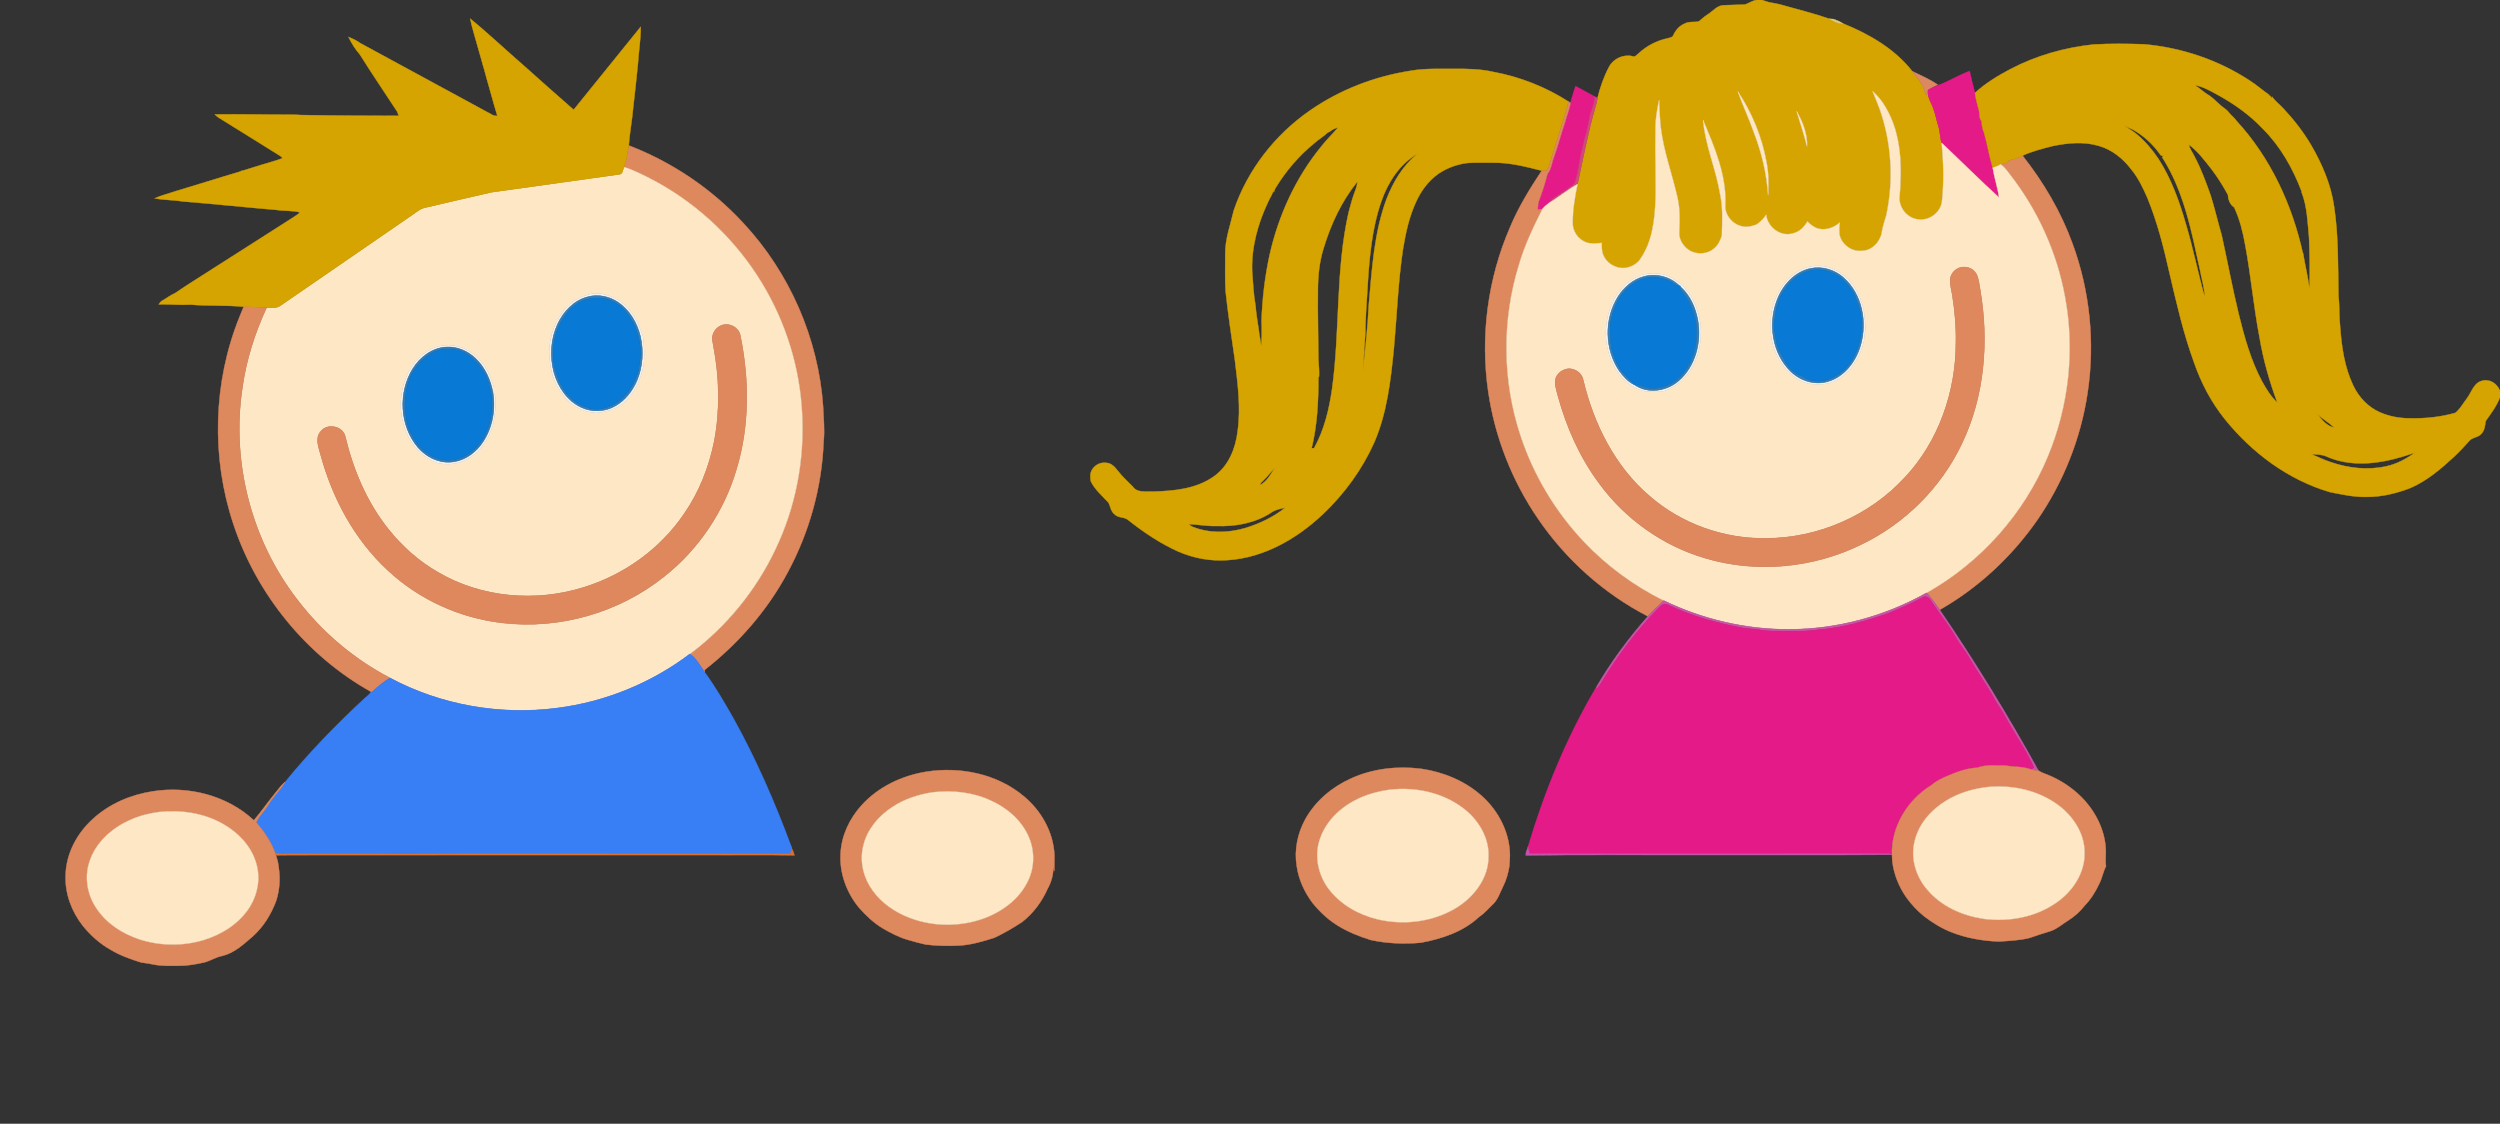 <?xml version="1.0" encoding="utf-8"?>
<!-- Generator: Adobe Illustrator 18.0.0, SVG Export Plug-In . SVG Version: 6.00 Build 0)  -->
<!DOCTYPE svg PUBLIC "-//W3C//DTD SVG 1.1//EN" "http://www.w3.org/Graphics/SVG/1.1/DTD/svg11.dtd">
<svg version="1.1" id="Layer_1" xmlns="http://www.w3.org/2000/svg" xmlns:xlink="http://www.w3.org/1999/xlink" x="0px" y="0px"
	 viewBox="0 0 2000 899" enable-background="new 0 0 2000 899" xml:space="preserve">
<rect x="0" y="0" width="2000" height="899" fill="#333333" stroke="none"/>
<g>
	<path fill="#D5A401" stroke="#D5A401" stroke-width="0.3" d="M1405.28,0h4.25c3.01,1.09,6.07,2.08,9.27,2.47
		c1.57,0.28,3.13,0.63,4.73,0.96c13.39,3.83,26.95,7.09,40.13,11.66c3.21,2.15,6.71,3.83,10.69,3.68
		c20.88,8.51,41.34,20.19,55.41,38.21c2.49,3.56,5.44,6.79,7.65,10.55c1.86,2.62,2.02,5.96,3.54,8.75
		c0.49-1.4,1.03-2.8,1.46-4.22c-0.53,3.56,0.75,6.94,2.3,10.08c3.11,6.04,4.16,12.81,6.13,19.25
		c1.34,4.22,1.13,8.77,2.52,12.97c1.44,15.47,1.89,31.11,0.22,46.58c-0.93,8.78-9.8,15.64-18.52,14.6
		c-8.69-0.58-15.92-8.9-15.44-17.56c2.09-24.33,1.72-50.69-11.18-72.27c-2.71-4.83-6.3-9.09-10.41-12.77
		c1.82,4.37,3.61,8.75,5.3,13.18c9.98,27.56,11.85,58,5.6,86.61c-1.59,4.87-3.05,9.79-3.82,14.86
		c-2.02,6.74-7.75,12.74-15.11,13.02c-8.16,1.2-16.2-4.59-18.3-12.41c-0.41-3.35-0.27-6.73,0.04-10.08
		c-4.91,4.24-11.57,6.52-17.96,4.55c-2.98-1.22-5.57-3.14-7.8-5.41c-2.68,4.21-6.28,8.22-11.37,9.33
		c-9.87,3.34-20.46-4.79-21.7-14.73c-1.99,3.06-4.62,5.61-7.58,7.72c-3.31,1.14-6.81,2.33-10.34,1.68
		c-8.25-1-15.39-8.82-14.7-17.28c0.98-23.93-8.71-46.37-17.83-67.94c1.71,20.49,10.45,39.55,13.71,59.77
		c2.27,10.79,1.6,21.88,1.3,32.82c-1.32,3.65-2.83,7.39-5.95,9.88c-5.44,5.08-14.39,5.55-20.5,1.44
		c-4.8-3.31-8.26-8.99-7.57-14.97c0.53-9.36,0.52-18.82-1.71-27.98c-4.19-18.21-10.76-35.9-13.06-54.52
		c-0.85-7.47-1.12-14.98-1.38-22.48c-1.66,7.79-3.12,15.7-2.96,23.7c-0.14,10.1-0.1,20.2,0.06,30.3
		c0.07,16.7,0.84,33.58-2.64,50.02c-1.71,8.49-4.92,16.73-9.95,23.8c-2.36,3.16-5.98,5.28-9.77,6.19
		c-7.64,1.83-16.17-2.5-19.26-9.7c-1.53-3.09-1.38-6.61-1.4-9.96c-4.33,0.29-8.94,1.07-13.05-0.72c-6.11-2.51-10.47-9-10.14-15.64
		c-0.09-10.32,1.77-20.54,3.8-30.61c4.45-20.17,8.19-40.53,13.92-60.41c0.82-2.79,1.56-5.61,2.07-8.47
		c2.14-8.71,5.11-17.32,9.38-25.22c3.56-6.54,11.55-10.1,18.79-8.24c1.98,0.82,3.22-1.23,4.63-2.24
		c6.35-5.98,14.34-10.17,22.86-12.05c1.93-0.57,4.5-0.66,5.21-2.97c1.84-3.95,4.93-7.33,9.03-8.97
		c3.4-1.81,7.34-0.91,10.99-1.58c2.33-1.72,4.34-3.88,6.85-5.39c4.5-2.68,7.97-7.79,13.75-7.67c5.51-0.25,11.03-0.29,16.54-0.54
		C1399.15,2.56,1401.92,0.49,1405.28,0 M1390.22,73.11c3.9,11.11,8.96,21.76,12.88,32.86c6.18,16.07,10.25,32.97,11.38,50.17
		c0.53-9.02,0.49-18.2-1.41-27.07C1409.4,109.1,1401.48,89.99,1390.22,73.11 M1437.27,88.97c2.84,9.39,5.94,18.74,8.4,28.22
		C1445.96,107.21,1442.27,97.47,1437.27,88.97z"/>
	<path fill="#E1CC77" stroke="#E1CC77" stroke-width="0.3" d="M1463.66,15.09c0.72,0.04,2.15,0.11,2.87,0.15
		c2.73,0.85,5.37,2.02,7.82,3.53C1470.37,18.92,1466.87,17.24,1463.66,15.09z"/>
	<path fill="#D5A401" stroke="#D5A401" stroke-width="0.3" d="M1128.88,56.56c11.59-2.01,23.39-1.34,35.09-1.49
		c10.17-0.04,20.43,0.14,30.39,2.41c21.46,3.91,42.08,12.04,60.44,23.81c-4.26,16.44-9.97,32.45-14.79,48.73
		c-0.77,2.14-1.13,4.57-2.67,6.31c-1.28,0.47-2.66,0.27-3.95,0.23c-12.9-3.31-26.03-6.65-39.43-6.41
		c-6.65,0.04-13.31-0.21-19.95,0.22c-8.22,1.02-16.26,3.88-23.14,8.52c-8.17,5.73-14.27,14.03-18.25,23.1
		c-5.36,11.74-8.09,24.45-10.19,37.11c-4.02,26.47-4.88,53.25-7.34,79.87c-2.52,25.28-5.43,51.07-15.54,74.63
		c-9.68,21.78-23.98,41.43-41.26,57.8c-20.78,19.58-47.24,34.87-76.23,36.71c-13.36,1-26.94-1.48-39.23-6.77
		c-14.68-6.54-28.07-15.64-40.64-25.58c-3.11-2.39-7.77-1.3-10.54-4.34c-3.03-2.25-3.21-6.25-4.88-9.31
		c-4.92-5.46-10.87-10.31-14.1-17.05c-0.67-3.33-0.7-7.15,1.45-9.97c2.36-3.47,6.63-5.41,10.81-4.8c4.14,0.04,7.01,3.38,9.35,6.38
		c3.53,4.67,7.98,8.52,12.03,12.72c3.48,5.12,10.39,3.48,15.69,3.88c16.86-0.42,34.94-2.05,49.11-12.12
		c11.68-8.22,17.4-22.39,18.99-36.17c2.68-18.94,0.06-38.05-2.19-56.88c-2.64-18.36-5.47-36.7-7.44-55.14
		c-0.6-9.97-0.21-19.97-0.28-29.94c-0.08-11.94,4.19-23.22,6.83-34.69c11.01-32.42,33.07-60.71,61.2-80.09
		C1072.18,71.62,1100.1,60.96,1128.88,56.56 M1064.09,105.09c-0.49,0.25-1.48,0.74-1.98,0.99c-3.29,3.14-7.26,5.43-10.64,8.46
		c-12.22,9.94-22.64,22.07-30.83,35.51c-0.79,1.12-1.17,2.43-1.54,3.72c-0.1-0.37-0.31-1.11-0.41-1.47
		c-0.64,3.27-2.81,5.93-4.07,8.96c-8.24,17.31-13.58,36.41-12.9,55.7c0.73,9.29,1.05,18.63,2.73,27.8
		c0.49,6.47,1.65,12.88,2.58,19.31c0.38,4.3,1.53,8.49,1.93,12.8c0.52-6.74,0.57-13.56,0.25-20.32
		c0.63-17.66,2.69-35.28,6.46-52.56c7.1-31.62,20.9-61.96,41.55-87.06c4.02-5.32,9.05-9.74,13.16-14.95
		C1068.11,102.63,1065.88,103.53,1064.09,105.09 M1105.07,161.05c-7.89,22.75-9.76,47.03-11.14,70.89
		c-0.78,11.65-1.57,23.33-1.67,35.02c-0.61,9.65-1.29,19.28-1.92,28.93c1.9-17.13,3.89-34.31,4.64-51.51
		c2.54-28.68,4.19-58.03,14.3-85.29c5.28-13.58,13.03-26.61,24.44-35.92C1119.6,131.43,1110.36,145.9,1105.07,161.05
		 M1058.87,198.62c-3.34,10.79-4.53,22.12-4.53,33.38c-0.26,18.67,0.33,37.33,0.39,56c0.36,4.36,0.68,8.71,0.53,13.09
		l-0.52,0.83c0,18.99-0.88,38.18-5.44,56.67c0.49-0.02,1.48-0.06,1.98-0.08c8.13-14.63,12.07-31.13,14.4-47.59
		c6.44-46.77,2.71-94.58,13.16-140.86c1.38-4.7,2.46-9.48,4.09-14.09c1.12-3.47,2.9-6.81,2.91-10.54
		C1073.23,160.99,1064.65,179.54,1058.87,198.62 M1019.77,374.3c-2.84,2.99-5.24,6.36-8.25,9.17c-1.37,1.42-3.11,2.64-3.64,4.64
		C1013.48,385.32,1016.58,379.42,1019.77,374.3 M1017.04,410.02c-12.91,8.52-28.75,11.37-44.01,10.77
		c-7.43,0.32-14.72-1.36-22.12-1.39c0.68,0.47,2.06,1.41,2.75,1.88c13.48,5.58,28.77,5.23,42.62,1.14
		c11.44-3.49,22.46-8.76,31.86-16.22C1024.28,406.9,1020.33,407.79,1017.04,410.02z"/>
	<path fill="#DA8960" stroke="#DA8960" stroke-width="0.3" d="M1529.76,56.98c6.86,3.45,14.13,6.31,20.39,10.83
		c-2.03,1.04-4.02,2.06-5.96,3.2c-0.44,0.26-1.33,0.78-1.78,1.05c-0.43,1.42-0.97,2.82-1.46,4.22
		c-1.52-2.79-1.68-6.13-3.54-8.75C1535.2,63.77,1532.25,60.54,1529.76,56.98z"/>
	<path fill="#e51a89" stroke="#e51a89" stroke-width="0.3" d="M1549.47,68.53c9.13-3,17.22-8.44,26.26-11.7
		c1.31,5.86,2.59,11.73,4.23,17.51c0.54,4.68,1.94,9.19,3.12,13.74c0.83,2.99-0.09,6.54,2.26,8.99
		c0.1,2.97,0.46,5.94,1.77,8.65c2.71,9.43,4.24,19.17,7.07,28.57c1.26,8,3.94,15.71,5.09,23.75
		c-15.62-14.21-30.55-29.18-45.91-43.68c-1.39-4.2-1.18-8.75-2.52-12.97c-1.97-6.44-3.02-13.21-6.13-19.25
		c-1.55-3.14-2.83-6.52-2.3-10.08c0.45-0.27,1.34-0.79,1.78-1.05C1545.87,70.05,1547.62,69.19,1549.47,68.53z"/>
	<path fill="#e51a89" stroke="#e51a89" stroke-width="0.3" d="M1260.42,68.95c5.24,2.61,10.25,5.64,15.43,8.38
		c-0.47,5.26-2.29,10.19-4.01,15.12c-1.01,8.69-4.02,16.93-5.79,25.46c-2.54,9.49-3.22,19.5-6.38,28.77
		c-5.16,4.68-11.37,8.02-17.07,11.97c-1.48,0.97-2.5,2.44-3.55,3.81c-1.79,1.45-3.62,2.87-5.04,4.69
		c-1.28,0.21-2.53,0.42-3.77,0.64c0.11-2.16,0.04-4.37,0.66-6.46c2.77-7.29,5.19-14.72,7.08-22.28
		c3.19-3.69,3.39-8.84,5.13-13.23c3.34-9.16,5.65-18.64,8.88-27.84c1.23-5.31,3.61-10.31,4.45-15.72
		C1257.41,77.73,1259.12,73.4,1260.42,68.95z"/>
	<path fill="#D24977" stroke="#D24977" stroke-width="0.3" d="M1271.84,92.45c1.72-4.93,3.54-9.86,4.01-15.12
		c0.54,0.29,1.6,0.87,2.13,1.17c-0.51,2.86-1.25,5.68-2.07,8.47c-5.73,19.88-9.47,40.24-13.92,60.41
		c-8.05,4.39-15.06,10.41-22.94,15.08c1.05-1.37,2.07-2.84,3.55-3.81c5.7-3.95,11.91-7.29,17.07-11.97
		c3.16-9.27,3.84-19.28,6.38-28.77C1267.82,109.38,1270.83,101.14,1271.84,92.45z"/>
	<path fill="#DE885D" stroke="#DE885D" stroke-width="0.3" d="M1254.8,81.29c0.41,0.25,1.23,0.73,1.64,0.97
		c-0.84,5.41-3.22,10.41-4.45,15.72c-3.23,9.2-5.54,18.68-8.88,27.84c-1.74,4.39-1.94,9.54-5.13,13.23
		c-1.89,7.56-4.31,14.99-7.08,22.28c-0.62,2.09-0.55,4.3-0.66,6.46c1.24-0.22,2.49-0.43,3.77-0.64
		c-7.34,14.52-14.39,29.27-18.93,44.94c-13.61,44.14-13.26,92.53,1.34,136.38c10.42,31.7,28,61.01,51,85.18
		c18.2,19.19,39.88,35.02,63.56,46.78c-4.36,4.07-8.67,8.22-12.68,12.63c-35.24-18.2-65.69-45.47-87.99-78.23
		c-20.58-30.12-34.32-64.92-39.65-101.01c-6.61-44.66-0.5-91.12,17.58-132.5c6.66-15.82,15.65-30.51,25.15-44.76
		c1.29,0.04,2.67,0.24,3.95-0.23c1.54-1.74,1.9-4.17,2.67-6.31C1244.83,113.74,1250.54,97.73,1254.8,81.29z"/>
	<path fill="#DE885D" stroke="#DE885D" stroke-width="0.3" d="M1606.83,128.42c3.74-1.28,7.85-1.67,11.22-3.91
		c16.76,21.26,30.7,44.86,39.95,70.35c13.98,37.94,18.09,79.38,12.08,119.34c-5.41,36.59-19.48,71.84-40.53,102.24
		c-20.33,29.05-46.92,53.84-77.77,71.4c-3.39-4.62-6.54-9.46-10.58-13.55c43.22-24.31,78.05-63.29,97.04-109.13
		c16.74-40.19,21.8-85.27,13.68-128.1c-6.59-35.78-22.18-69.81-44.68-98.38c-1.95-2.62-4-5.21-6.66-7.15
		c1.8-0.6,3.66-1.03,5.53-1.46C1606.33,129.52,1606.57,128.97,1606.83,128.42z"/>
	<path fill="#D5A401" stroke="#D5A401" stroke-width="0.3" d="M1985.96,304.57c-6.91,1.49-8.62,9.1-12.36,14.04
		c-3.01,3.93-5.43,8.5-9.28,11.66c-12.08,3.48-24.81,4.71-37.37,4.35c-7.87-0.04-15.72-1.62-22.95-4.72
		c-9.52-4.19-17.02-12.16-21.42-21.5c-7.05-14.74-9.34-31.22-10.49-47.36c-0.91-7.98-0.33-16.03-1.31-24
		c-0.42-24.03,0.1-48.2-3.53-72.02c-2.51-17.42-9.57-33.84-18.36-48.96c-6.29-10.67-13.94-20.5-22.43-29.51
		c-2.93-3.1-6.36-5.73-8.89-9.2c-0.07,0.38-0.21,1.14-0.28,1.52c-0.38-0.73-0.74-1.46-1.08-2.19
		c-0.38-0.1-1.14-0.29-1.52-0.39c0.18-0.08,0.54-0.25,0.72-0.33c-5.19-3.58-9.91-7.8-15.2-11.22
		C1774.85,48,1745.17,37.98,1714.92,35.4c-13.3-0.43-26.63-0.57-39.92,0.16c-23.19,2.42-46.04,8.9-66.72,19.74
		c-10.04,5.34-19.97,11.27-28.32,19.04c0.54,4.68,1.94,9.19,3.12,13.74c0.83,2.99-0.09,6.54,2.26,8.99
		c0.1,2.97,0.46,5.94,1.77,8.65c2.71,9.43,4.24,19.17,7.07,28.57c2.21-0.71,4.33-1.68,6.4-2.76
		c1.8-0.6,3.66-1.03,5.53-1.46c0.22-0.55,0.46-1.1,0.72-1.65c3.74-1.28,7.85-1.67,11.22-3.91
		c7.57-3.51,15.72-5.53,23.77-7.61c12.18-2.57,25.06-3.85,37.18-0.23c10.59,2.98,19.51,10.19,26.05,18.88
		c5.6,6.74,9.33,14.75,12.85,22.71c7.87,19.18,13.01,39.36,17.55,59.54c5.72,24.45,11.27,49.03,19.95,72.64
		c5.64,16.18,13.72,31.52,24.48,44.88c21.61,26.85,50.63,48.56,83.94,58.33c9.63,1.91,19.32,4.08,29.2,3.87
		c12.2,0.1,24.2-2.82,35.52-7.22c13.21-5.81,24.34-15.31,34.84-25.02c4.31-4.01,8.24-8.41,12.21-12.75
		c2.5-2.88,7.05-2.48,9.47-5.52c2.71-2.67,2.96-6.63,3.48-10.18c4.27-6.04,8.86-12.07,11.46-19.06V312.76
		C1997.97,307.12,1992.04,302.96,1985.96,304.57z M1748.93,180.01c-5.29-18.39-11.72-36.73-22.16-52.9
		c-5.02-7.5-10.95-14.45-17.93-20.19c-3-2.54-6.63-4.18-9.6-6.75c2.53,1.89,5.68,2.61,8.34,4.29
		c7.53,4.41,14.08,10.43,19.29,17.41c1.08,1.22,1.8,3.6,3.87,2.54c-0.26,0.34-0.77,1-1.03,1.33
		c17.39,27.08,23.51,59.28,30.28,90.23c1.23,7.15,3.64,14.17,3.76,21.46C1758.41,218.43,1754.56,198.97,1748.93,180.01z
		 M1809.69,305.22c-9.1-16.97-14.2-35.68-18.8-54.27c-5.01-20.84-8.96-41.91-13.55-62.85
		c-3.09-10.58-5.53-21.35-8.86-31.86c-3.7-10.53-7.57-21.03-12.81-30.91c-1.48-3.25-3.87-6.1-4.62-9.65
		c7.3,5.36,12.74,12.81,18.31,19.86c4.89,6.45,9.17,13.35,13.03,20.44c0.09,3.68,1.73,7.87,4.92,9.88
		c4.52,9.51,6.99,19.83,8.85,30.15c4.55,24.42,6.72,49.22,11.39,73.62c3.04,17.92,7.92,35.5,14.35,52.5
		C1816.77,317.35,1813.09,311.29,1809.69,305.22z M1780.13,88.21c0.226-0.073,0.427-0.08,0.608-0.047
		C1780.557,88.13,1780.356,88.138,1780.13,88.21z M1847.56,230.94c-1.17-9.58-3.59-18.94-5.09-28.46l-0.22-0.02
		c-8.6-38.88-25.96-76.39-53.09-105.82c-1.627-2.499-4.142-4.213-5.946-6.516
		c-0.99-1.264-2.105-2.431-3.439-3.325c-4.277-2.866-7.651-7.003-11.826-10.059c-4.2-2.28-7.87-5.95-11.99-8.6
		c6.21,1.15,11.79,4.2,17.26,7.23c13.59,7.36,26.4,16.37,37.04,27.67c14.07,13.97,23.98,31.6,30.99,50.01l0.01,0.72
		c4.53,11.48,4.78,24.05,5.97,36.18C1847.78,203.61,1847.96,217.28,1847.56,230.94z M1867.17,342.03
		c-5.67-1.24-9.94-6.26-13.14-10.84C1857.94,335.39,1863.23,337.92,1867.17,342.03z M1909.04,373.02
		c-14.85,3.35-30.53,1.54-44.81-3.44c-5.26-1.61-10.07-4.32-15.23-6.15c4.01,0.14,8.2-0.02,11.97,1.65
		c19.03,8.6,40.96,6.25,60.44,0.42c3.5-1.04,6.97-2.25,10.49-3.28C1924.95,367.07,1917.41,371.26,1909.04,373.02z"/>
	<g>
		<path fill="#FEE7C5" stroke="#FEE7C5" stroke-width="0.3" d="M1414.48,156.14c0.53-9.02,0.49-18.2-1.41-27.07
			C1409.4,109.1,1401.48,89.99,1390.22,73.11c3.9,11.11,8.96,21.76,12.88,32.86C1409.28,122.04,1413.35,138.94,1414.48,156.14z"
			/>
		<path fill="#FEE7C5" stroke="#FEE7C5" stroke-width="0.3" d="M1651.92,237.06c-6.59-35.78-22.18-69.81-44.68-98.38
			c-1.95-2.62-4-5.21-6.66-7.15c-2.07,1.08-4.19,2.05-6.4,2.76c1.26,8,3.94,15.71,5.09,23.75
			c-15.62-14.21-30.55-29.18-45.91-43.68c1.44,15.47,1.89,31.11,0.22,46.58c-0.93,8.78-9.8,15.64-18.52,14.6
			c-8.69-0.58-15.92-8.9-15.44-17.56c2.09-24.33,1.72-50.69-11.18-72.27c-2.71-4.83-6.3-9.09-10.41-12.77
			c1.82,4.37,3.61,8.75,5.3,13.18c9.98,27.56,11.85,58,5.6,86.61c-1.59,4.87-3.05,9.79-3.82,14.86
			c-2.02,6.74-7.75,12.74-15.11,13.02c-8.16,1.2-16.2-4.59-18.3-12.41c-0.41-3.35-0.27-6.73,0.04-10.08
			c-4.91,4.24-11.57,6.52-17.96,4.55c-2.98-1.22-5.57-3.14-7.8-5.41c-2.68,4.21-6.28,8.22-11.37,9.33
			c-9.87,3.34-20.46-4.79-21.7-14.73c-1.99,3.06-4.62,5.61-7.58,7.72c-3.31,1.14-6.81,2.33-10.34,1.68
			c-8.25-1-15.39-8.82-14.7-17.28c0.98-23.93-8.71-46.37-17.83-67.94c1.71,20.49,10.45,39.55,13.71,59.77
			c2.27,10.79,1.6,21.88,1.3,32.82c-1.32,3.65-2.83,7.39-5.95,9.88c-5.44,5.08-14.39,5.55-20.5,1.44
			c-4.8-3.31-8.26-8.99-7.57-14.97c0.53-9.36,0.52-18.82-1.71-27.98c-4.19-18.21-10.76-35.9-13.06-54.52
			c-0.85-7.47-1.12-14.98-1.38-22.48c-1.66,7.79-3.12,15.7-2.96,23.7c-0.14,10.1-0.1,20.2,0.06,30.3
			c0.07,16.7,0.84,33.58-2.64,50.02c-1.71,8.49-4.92,16.73-9.95,23.8c-2.36,3.16-5.98,5.28-9.77,6.19
			c-7.64,1.83-16.17-2.5-19.26-9.7c-1.53-3.09-1.38-6.61-1.4-9.96c-4.33,0.29-8.94,1.07-13.05-0.72
			c-6.11-2.51-10.47-9-10.14-15.64c-0.09-10.32,1.77-20.54,3.8-30.61c-8.05,4.39-15.06,10.41-22.94,15.08
			c-1.79,1.45-3.62,2.87-5.04,4.69c-7.34,14.52-14.39,29.27-18.93,44.94c-13.61,44.14-13.26,92.53,1.34,136.38
			c10.42,31.7,28,61.01,51,85.18c18.2,19.19,39.88,35.02,63.56,46.78c31.07,15.04,65.5,23.1,100.04,23.03
			c38.44-0.03,76.71-10.32,110.18-29.17c43.22-24.31,78.05-63.29,97.04-109.13
			C1654.98,324.97,1660.04,279.89,1651.92,237.06z M1418.42,244.67c3.8-13.88,13.72-27.02,28.02-31.07
			c7.1-1.72,15.08-1.28,21.6,2.33c12.68,5.66,20.01,19,22.99,32.04c0.41,6.68,2.4,13.38,0.55,20.02
			c0.12,6.23-2.49,11.94-5.06,17.46c-4.25,8.32-10.67,15.96-19.45,19.65c-5.23,2.78-11.29,2.45-17.01,2.22
			c-7.04-0.38-13.33-4.3-18.36-8.98c-8.29-7.95-13.64-18.89-14.93-30.28C1416.82,260.25,1415.91,252.21,1418.42,244.67z
			 M1290.43,241.36c1.84-5.33,6.08-9.16,9.48-13.49c4.55-3.69,9.65-7.07,15.41-8.5c7.68-1.35,16.05-1.08,22.77,3.33
			c2.71,2,5.71,3.63,8.31,5.8c1.59,2.13,3.08,4.35,4.92,6.3c12.13,17.76,12.59,42.65,1.21,60.9
			c-4.13,6.39-9.68,11.98-16.71,15.07c-5.56,3.8-12.58,2.49-18.89,2.45c-9.64-1.54-17.72-8.2-23.17-16.03
			C1282.9,280.92,1281.73,258.84,1290.43,241.36z M1569.47,354.96c-16.55,34.89-45.37,63.71-80.13,80.49
			c-38.49,19-84.18,23.46-125.37,11.03c-33.58-9.81-63.53-31.16-84.26-59.28c-15.74-20.94-26.49-45.28-33.38-70.46
			c-1.22-4.65-3.03-9.52-1.69-14.36c1.62-4.25,5.83-7.1,10.33-7.45c5.37-0.08,10.72,3.68,11.66,9.16
			c8.27,34.94,25.19,68.88,52.76,92.53c25.57,22.44,59.7,34.59,93.67,34.01c41.51-0.15,82.77-18.1,110.87-48.73
			c27.08-28.82,40.79-68.67,40.78-107.91c0.27-12.72-0.9-25.42-2.89-37.96c-0.64-4-1.84-7.96-1.66-12.05
			c0.01-3.99,2.77-7.57,6.25-9.33c5.02-2.43,11.81-0.64,14.58,4.32c2.17,3.96,2.32,8.59,3.21,12.94
			C1591.23,273.14,1587.73,316.95,1569.47,354.96z"/>
		<path fill="#FEE7C5" stroke="#FEE7C5" stroke-width="0.3" d="M1437.27,88.97c2.84,9.39,5.94,18.74,8.4,28.22
			C1445.96,107.21,1442.27,97.47,1437.27,88.97z"/>
	</g>
	<path fill="#F2F2F2" stroke="#F2F2F2" stroke-width="0.3" d="M1446.44,213.6c7.1-1.72,15.08-1.28,21.6,2.33
		c12.68,5.66,20.01,19,22.99,32.04c0.41,6.68,2.4,13.38,0.55,20.02c0.12,6.23-2.49,11.94-5.06,17.46
		c-4.25,8.32-10.67,15.96-19.45,19.65c-5.23,2.78-11.29,2.45-17.01,2.22c-7.04-0.38-13.33-4.3-18.36-8.98
		c-8.29-7.95-13.64-18.89-14.93-30.28c0.05-7.81-0.86-15.85,1.65-23.39C1422.22,230.79,1432.14,217.65,1446.44,213.6
		 M1448.5,214.7c-13.18,2.75-22.95,14.05-27.27,26.33c-6.79,18.64-3.35,41.55,10.96,55.81c7.7,7.67,19.37,11.6,29.99,8.45
		c13.45-3.85,22.77-16.31,26.41-29.35c5.31-18.53,1.06-40.71-13.71-53.82C1467.79,215.83,1457.86,212.72,1448.5,214.7z"/>
	<path fill="#357DB3" stroke="#357DB3" stroke-width="0.3" d="M1448.5,214.7c9.36-1.98,19.29,1.13,26.38,7.42
		c14.77,13.11,19.02,35.29,13.71,53.82c-3.64,13.04-12.96,25.5-26.41,29.35c-10.62,3.15-22.29-0.78-29.99-8.45
		c-14.31-14.26-17.75-37.17-10.96-55.81C1425.55,228.75,1435.32,217.45,1448.5,214.7 M1448.27,216.42
		c-14.58,3.59-24.56,17.46-27.39,31.66c-0.32,5.23-2.36,10.33-1.39,15.62c0.85,4.37,1.19,8.87,2.49,13.15
		c1.09,3.91,3.8,7.06,5.4,10.74c2.85,6.17,8.08,11.38,14.66,13.38c5.57,4.17,13.13,4.92,19.66,2.77
		c5.79-1.96,11.06-5.32,15.38-9.65c12.22-14.38,15.88-35.78,8.3-53.18c-1.23-3.85-2.75-7.72-5.49-10.77
		c-3.17-3.5-5.88-7.64-10.19-9.84C1463.46,216.32,1455.5,214.75,1448.27,216.42z"/>
	<path fill="#DF885D" stroke="#DF885D" stroke-width="0.3" d="M1566.41,214.65c5.02-2.43,11.81-0.64,14.58,4.32
		c2.17,3.96,2.32,8.59,3.21,12.94c7.03,41.23,3.53,85.04-14.73,123.05c-16.55,34.89-45.37,63.71-80.13,80.49
		c-38.49,19-84.18,23.46-125.37,11.03c-33.58-9.81-63.53-31.16-84.26-59.28c-15.74-20.94-26.49-45.28-33.38-70.46
		c-1.22-4.65-3.03-9.52-1.69-14.36c1.62-4.25,5.83-7.1,10.33-7.45c5.37-0.08,10.72,3.68,11.66,9.16
		c8.27,34.94,25.19,68.88,52.76,92.53c25.57,22.44,59.7,34.59,93.67,34.01c41.51-0.15,82.77-18.1,110.87-48.73
		c27.08-28.82,40.79-68.67,40.78-107.91c0.27-12.72-0.9-25.42-2.89-37.96c-0.64-4-1.84-7.96-1.66-12.05
		C1560.17,219.99,1562.93,216.41,1566.41,214.65z"/>
	<path fill="#0879D5" stroke="#0879D5" stroke-width="0.3" d="M1448.27,216.42c7.23-1.67,15.19-0.1,21.43,3.88
		c4.31,2.2,7.02,6.34,10.19,9.84c2.74,3.05,4.26,6.92,5.49,10.77c7.58,17.4,3.92,38.8-8.3,53.18
		c-4.32,4.33-9.59,7.69-15.38,9.65c-6.53,2.15-14.09,1.4-19.66-2.77c-6.58-2-11.81-7.21-14.66-13.38
		c-1.6-3.68-4.31-6.83-5.4-10.74c-1.3-4.28-1.64-8.78-2.49-13.15c-0.97-5.29,1.07-10.39,1.39-15.62
		C1423.71,233.88,1433.69,220.01,1448.27,216.42z"/>
	<path fill="#F2F2F2" stroke="#F2F2F2" stroke-width="0.3" d="M1315.32,219.37c7.68-1.35,16.05-1.08,22.77,3.33
		c2.71,2,5.71,3.63,8.31,5.8c1.59,2.13,3.08,4.35,4.92,6.3c12.13,17.76,12.59,42.65,1.21,60.9
		c-4.13,6.39-9.68,11.98-16.71,15.07c-5.56,3.8-12.58,2.49-18.89,2.45c-9.64-1.54-17.72-8.2-23.17-16.03
		c-10.86-16.27-12.03-38.35-3.33-55.83c1.84-5.33,6.08-9.16,9.48-13.49C1304.46,224.18,1309.56,220.8,1315.32,219.37
		 M1314.92,221.24c-8.7,2.34-15.86,8.69-20.6,16.2c-11.09,17.68-10.7,41.91,1,59.21c3.28,4.43,7.09,8.9,12.23,11.19
		l0.08,0.01c10.53,7.48,25.66,5.18,35.13-3.04c13.62-11.62,18.6-31.13,15.58-48.37c-1.81-10.07-6.17-20.18-14-27.03
		l-0.05-0.62l-0.7-0.1C1336.28,221.36,1324.89,218.34,1314.92,221.24z"/>
	<path fill="#387FB3" stroke="#387FB3" stroke-width="0.3" d="M1314.92,221.24c9.97-2.9,21.36,0.12,28.67,7.45
		c-2,0.04-3.66-1.01-5.18-2.13c-4.43-3.34-10.09-4.33-15.46-4.93c-12.49-0.01-23.25,8.79-28.94,19.4
		c-3.64,7.79-6.53,16.23-5.82,24.95c0.52,5.02-0.09,10.21,1.66,15.03c1.94,6.19,4.28,12.5,8.85,17.28
		c2.69,3.42,6.31,5.99,8.85,9.55c-5.14-2.29-8.95-6.76-12.23-11.19c-11.7-17.3-12.09-41.53-1-59.21
		C1299.06,229.93,1306.22,223.58,1314.92,221.24z"/>
	<path fill="#0879D5" stroke="#0879D5" stroke-width="0.3" d="M1294.01,241.03c5.69-10.61,16.45-19.41,28.94-19.4
		c5.37,0.6,11.03,1.59,15.46,4.93c1.52,1.12,3.18,2.17,5.18,2.13l0.7,0.1l0.05,0.62c0.05,0.58,0.16,1.73,0.21,2.31
		c14.52,15.54,16.72,40.37,7.26,59.07c-3.84,7.17-9.4,13.61-16.81,17.2c-3.52,1.39-7.2,2.42-10.95,2.9
		c-5.72,0.79-10.8-2.76-16.42-3.04l-0.08-0.01c-2.54-3.56-6.16-6.13-8.85-9.55c-4.57-4.78-6.91-11.09-8.85-17.28
		c-1.75-4.82-1.14-10.01-1.66-15.03C1287.48,257.26,1290.37,248.82,1294.01,241.03z"/>
	<path fill="#347CB1" stroke="#347CB1" stroke-width="0.3" d="M1344.34,229.41c7.83,6.85,12.19,16.96,14,27.03
		c3.02,17.24-1.96,36.75-15.58,48.37c-9.47,8.22-24.6,10.52-35.13,3.04c5.62,0.28,10.7,3.83,16.42,3.04
		c3.75-0.48,7.43-1.51,10.95-2.9c7.41-3.59,12.97-10.03,16.81-17.2c9.46-18.7,7.26-43.53-7.26-59.07
		C1344.5,231.14,1344.39,229.99,1344.34,229.41z"/>
	<path fill="#C754A7" stroke="#C754A7" stroke-width="0.3" d="M1431.02,503.46c38.44-0.03,76.71-10.32,110.18-29.17
		c4.04,4.09,7.19,8.93,10.58,13.55c28.44,41.56,54.64,84.65,79.05,128.69c-2-0.08-4-0.32-5.89-0.93
		c0.53-0.41,1.59-1.24,2.12-1.65c-6.62-15.06-16.6-28.33-24.15-42.91c-2.8-4.87-6.38-9.26-8.74-14.38
		c-6-10.18-12.75-19.92-18.68-30.15c-3.23-5.93-7.86-10.93-11.05-16.88c-5.95-10.45-13.74-19.66-20.24-29.73
		c-1.28-2.14-3.9-3.43-6.13-1.88c-8.84,4.73-18.05,8.71-27.25,12.66c-18.12,6.12-36.66,11.66-55.82,13.05
		c-9.27,1.57-18.7,1.25-28.06,1.24c-6.34-0.31-12.75,0.25-19-1.07c-3.91-0.78-7.92-0.76-11.86-1.16
		c-21.25-3.88-42.33-9.56-61.88-18.91c-2.64-1.62-5.27,0.51-7.06,2.34c-17.76,18.26-33.29,38.66-46.33,60.54
		c-1.09,1.68-2.33,3.26-3.64,4.78l-0.25-1.58c11.81-20.29,25.8-39.29,41.38-56.85c4.01-4.41,8.32-8.56,12.68-12.63
		C1362.05,495.47,1396.48,503.53,1431.02,503.46z"/>
	<path fill="#e51a89" stroke="#e51a89" stroke-width="0.3" d="M1538.07,478.02c2.23-1.55,4.85-0.26,6.13,1.88
		c6.5,10.07,14.29,19.28,20.24,29.73c3.19,5.95,7.82,10.95,11.05,16.88c5.93,10.23,12.68,19.97,18.68,30.15
		c2.36,5.12,5.94,9.51,8.74,14.38c7.55,14.58,17.53,27.85,24.15,42.91c-0.53,0.41-1.59,1.24-2.12,1.65
		c-6.72-2.56-14.02-1.93-20.98-3.2c-7.35,0.15-14.99-0.95-21.97,1.77c-8.17,0.36-15.97,3.11-23.39,6.35
		c-4.94,1.96-9.73,4.37-13.79,7.83c-18.8,11.57-31.98,33.12-31.21,55.48l-0.04-0.01c-1.46-0.67-2.98-1.24-4.58-1.06
		c-95.15-0.02-190.29-0.02-285.44-0.01c-0.41-1.76-0.82-3.51-1.15-5.27c13.24-44.39,30.9-87.65,54.53-127.57l0.25,1.58
		c1.31-1.52,2.55-3.1,3.64-4.78c13.04-21.88,28.57-42.28,46.33-60.54c1.79-1.83,4.42-3.96,7.06-2.34
		c19.55,9.35,40.63,15.03,61.88,18.91c3.94,0.4,7.95,0.38,11.86,1.16c6.25,1.32,12.66,0.76,19,1.07
		c9.36,0.01,18.79,0.33,28.06-1.24c19.16-1.39,37.7-6.93,55.82-13.05C1520.02,486.73,1529.23,482.75,1538.07,478.02z"/>
	<path fill="#DF885D" stroke="#DF885D" stroke-width="0.3" d="M1581.99,614.17c6.98-2.72,14.62-1.62,21.97-1.77
		c6.96,1.27,14.26,0.64,20.98,3.2c1.89,0.61,3.89,0.85,5.89,0.93c2.46,1.66,5.37,2.46,8.1,3.63
		c11.08,4.66,21.23,11.68,29.24,20.67c10.27,11.78,17.14,27.21,16.44,43.04c-0.13,3.03-0.3,6.09,0.21,9.11
		c-2.39,4.44-3.07,9.55-5.44,14.01c-2.98,6.44-6.77,12.52-11.74,17.62c-3.66,4.71-8.17,8.68-13.21,11.85
		c-4.66,2.84-8.76,6.71-14.03,8.42c-5.64,1.74-11.27,3.49-16.82,5.48c-8.05,2.01-16.34,2.28-24.56,2.86
		c-12.78-0.5-25.58-2.67-37.53-7.32c-8.07-3.14-15.52-7.69-22.33-12.99c-5.22-4.25-9.89-9.19-13.84-14.63
		c-6.09-8.62-10.2-18.66-11.47-29.16c-0.14-1.77-0.21-3.54-0.25-5.29c-0.77-22.36,12.41-43.91,31.21-55.48
		c4.06-3.46,8.85-5.87,13.79-7.83C1566.02,617.28,1573.82,614.53,1581.99,614.17 M1589.52,629.7
		c-11.29,1.38-22.46,4.65-32.21,10.58c-12.15,7.25-22.45,18.73-25.61,32.8c-3.41,13.39,0.99,27.99,9.86,38.34
		c11.21,13.57,28.28,21.12,45.42,23.65c19.86,2.55,41.03-1.14,57.68-12.68c13.27-8.91,23.4-23.97,22.99-40.38
		c-0.01-16.16-10.2-30.7-23.24-39.47C1628.5,631.63,1608.53,627.77,1589.52,629.7z"/>
	<path fill="#DE885D" stroke="#DE885D" stroke-width="0.3" d="M1080.78,622.79c17.5-8,37.26-10.14,56.24-7.75
		c17.68,2.58,34.92,9.69,48.34,21.64c13.4,11.95,22.41,29.32,22.57,47.46c-0.06,2.9-0.2,5.8-0.43,8.69
		c-0.9,5.74-2.53,11.39-5.17,16.58c-2.29,4.58-3.8,9.7-7.46,13.45c-3.92,3.79-7.52,7.94-12.05,11.04
		c-12.61,11.64-29.52,17.15-46.08,20.24c-13.4,1.27-26.94,0.68-40.1-2.14c-9.22-2.87-18.26-6.44-26.48-11.55
		c-4.86-3-9.35-6.58-13.38-10.62c-2.36-2.33-4.59-4.77-6.64-7.36c-6.51-8.67-11.27-18.81-12.75-29.62
		c-2.14-12.83,0.66-26.22,6.88-37.57C1052.38,640.77,1065.7,629.56,1080.78,622.79 M1111.44,631.8
		c-7.98,1.07-15.84,3.15-23.21,6.37c-13.86,6.19-26.34,16.99-31.72,31.49c-5.46,13.68-2.39,29.79,6.38,41.39
		c9.48,12.57,23.95,20.72,39.1,24.38c21.18,5.03,44.53,2.15,63.21-9.28c13.86-8.59,25.31-23.28,25.57-40.12
		c0.89-15.16-7.59-29.51-19.22-38.69C1154.79,634.03,1132.44,629.34,1111.44,631.8z"/>
	<path fill="#FEE7C5" stroke="#FEE7C5" stroke-width="0.3" d="M1589.52,629.7c19.01-1.93,38.98,1.93,54.89,12.84
		c13.04,8.77,23.23,23.31,23.24,39.47c0.41,16.41-9.72,31.47-22.99,40.38c-16.65,11.54-37.82,15.23-57.68,12.68
		c-17.14-2.53-34.21-10.08-45.42-23.65c-8.87-10.35-13.27-24.95-9.86-38.34c3.16-14.07,13.46-25.55,25.61-32.8
		C1567.06,634.35,1578.23,631.08,1589.52,629.7z"/>
	<path fill="#FEE7C5" stroke="#FEE7C5" stroke-width="0.3" d="M1111.44,631.8c21-2.46,43.35,2.23,60.11,15.54
		c11.63,9.18,20.11,23.53,19.22,38.69c-0.26,16.84-11.71,31.53-25.57,40.12c-18.68,11.43-42.03,14.31-63.21,9.28
		c-15.15-3.66-29.62-11.81-39.1-24.38c-8.77-11.6-11.84-27.71-6.38-41.39c5.38-14.5,17.86-25.3,31.72-31.49
		C1095.6,634.95,1103.46,632.87,1111.44,631.8z"/>
	<path fill="#C452AB" stroke="#C452AB" stroke-width="0.3" d="M1222.39,677.48c0.33,1.76,0.74,3.51,1.15,5.27
		c95.15-0.01,190.29-0.01,285.44,0.01c1.6-0.18,3.12,0.39,4.58,1.06c-55.52,0.42-111.06,0.06-166.58,0.18
		c-42.12,0.14-84.24-0.33-126.35,0.35c0.04-0.6,0.12-1.8,0.16-2.39C1221.35,680.47,1221.87,678.97,1222.39,677.48z"/>
</g>
<g>
	<path fill="#DE885D" stroke="#DE885D" stroke-width="0.3" d="M499.28,133.64c1.99-5.57,2.66-11.48,3.74-17.27
		c34.73,13.35,66.36,34.7,91.6,62.05c37.07,39.74,60.05,92.36,63.85,146.59c0.31,9.31,1.44,18.63,0.44,27.94
		c-1.32,36.43-11.31,72.47-28.54,104.57c-16.25,30.57-39.49,57.16-66.71,78.45c0.03,0.46,0.1,1.4,0.14,1.86
		c-3.64-5.14-6.62-10.96-11.91-14.67c29.2-21.8,52.95-50.86,68.5-83.82c16.09-33.55,23.3-71.21,21.3-108.34
		c-1.77-36.8-13.04-73.09-32.16-104.57c-20.23-33.48-49.37-61.51-83.57-80.48C517.3,141.38,508.63,136.61,499.28,133.64z"/>
	<path fill="#FEE7C5" stroke="#FEE7C5" stroke-width="0.3" d="M499.28,133.64c9.35,2.97,18.02,7.74,26.68,12.31
		c34.2,18.97,63.34,47,83.57,80.48c19.12,31.48,30.39,67.77,32.16,104.57c2,37.13-5.21,74.79-21.3,108.34
		c-15.55,32.96-39.3,62.02-68.5,83.82c-30.73,23.29-67.63,38.34-105.87,43.22c-45.68,6.06-93.28-2.25-133.96-24
		c-28.87-15-54.28-36.56-74.03-62.4c-36.97-47.56-53.18-110.49-44.08-170.01c3.11-22.13,9.92-43.62,19.36-63.84
		c3.73,0.15,7.97,0.68,11.15-1.72c34.92-24.09,69.92-48.06,104.84-72.15c3.69-2.49,7.16-5.71,11.75-6.37
		c17.36-4.03,34.71-8.16,52.1-12.07c34.25-4.86,68.54-9.57,102.79-14.39C498.31,138.85,498.21,135.46,499.28,133.64 M471.37,235.49
		c-6.7,1.65-13.1,4.95-17.78,10.09c-9.05,9.46-13.84,22.44-14.23,35.42c0.2,12.02,2.71,24.62,10.5,34.15
		c5.89,8.99,16.38,14.67,27.07,15.21c9.65-0.84,20-4.24,26.01-12.29c6.73-7.12,9.82-16.7,12.02-26.04
		c0.65-6.68,0.4-13.44-0.18-20.12c-0.14-3.44-1.83-6.5-3-9.64c-3.77-10.16-10.79-19.65-20.8-24.28
		C484.8,235.54,477.97,233.44,471.37,235.49 M576.48,260.59c-3.05,1.43-5.41,4.19-6.27,7.45c-1.02,2.92,0.13,5.96,0.53,8.89
		c4.73,25.01,5.4,50.94,0.64,76.01c-4.16,20.72-12.07,40.8-24.15,58.2c-19.02,28.02-48.01,48.78-80.3,58.73
		c-38.31,12.04-81.83,8.39-116.61-12.13c-15.34-8.73-28.68-20.73-39.66-34.49c-17.12-21.44-28.04-47.25-34.36-73.8
		c-1.85-8.79-14.76-11.28-19.94-4.08c-4.49,5.37-1.43,12.5,0.11,18.39c9.37,34.67,26.99,67.66,53.49,92.23
		c25.07,23.6,57.92,38.48,92.08,42.37c45.69,5.37,93.3-8.32,129.2-37.07c27.7-21.83,48.24-52.49,58.07-86.35
		c10.36-34.35,10.17-71.22,3.04-106.18C591.29,261.76,582.78,257.47,576.48,260.59 M345.02,279.25
		c-7.46,3.63-13.48,9.86-17.48,17.07c-6.93,12.92-8.92,28.61-4.76,42.73c3.5,14,13.63,26.75,27.52,31.45
		c7.71,1.73,16.13,0.88,23.07-3.04c10.98-5.41,17.79-16.63,21.13-28.05c1.44-7.72,2.74-15.65,1.53-23.49l-1.45-0.39
		c-0.03-0.22-0.09-0.65-0.12-0.87c0.88-1.74,0.98-3.73,0.41-5.58c-1.86-6.28-4.51-12.35-8.13-17.82
		c-3.72-4.31-7.77-8.58-12.95-11.14C365.12,275.13,353.97,274.78,345.02,279.25z"/>
	<path fill="#D5A401" stroke="#D5A401" stroke-width="0.3" d="M458.92,87.81c-13.39-11.73-26.74-23.5-39.98-35.4
		C404.6,40.01,390.86,26.9,376.17,14.93C377.37,21.4,379.55,27.65,381.2,34.01c1.33,4.68,2.65,9.35,4,14.02
		c0.59,2.33,1.22,4.65,1.99,6.93c0.53,2.05,1.11,4.09,1.65,6.14c3.1,10.52,5.8,21.15,9.06,31.62
		c-1.34-0.1-2.74-0.02-3.91-0.76C358.8,72.78,323.54,53.73,288.33,34.59c-2.91-2.13-6.2-3.64-9.52-4.98
		c2.41,4.98,5.38,9.84,9.06,13.97C297.49,59,307.85,74.02,317.74,89.3c0.32,0.84,0.96,2.53,1.28,3.37
		c-25.34-0.1-50.69-0.14-76.02-0.61c-3.02,0.07-6.01-0.37-9.02-0.32c-20.71,0.04-41.43-0.52-62.14-0.23
		c0.93,0.99,1.95,1.87,3.09,2.62c16.19,10.14,32.5,20.09,48.66,30.27c0.79,0.66,2.18,1.03,2.15,2.28
		c-6.77,2.57-13.88,4.22-20.76,6.51c-4.05,1.1-7.95,2.67-12.04,3.59l-0.75,0.45c-17.14,5.03-34.15,10.53-51.29,15.59
		c-5.69,1.97-11.63,3.34-17.13,5.82c7.29,1.52,14.89,1.24,22.24,2.51c25.05,1.98,50.03,4.67,75.07,6.77
		c6.29,1.01,12.77,0.34,18.98,1.99c-1.26,1.14-2.6,2.17-4.04,3.05c-21.95,14-43.84,28.09-65.83,42.03
		c-10.04,6.52-20.32,12.76-30.15,19.53c-3.55,1.54-6.6,3.95-9.96,5.84c-1.39,0.62-2.23,1.91-3.12,3.08c0.42,0,1.25,0.02,1.67,0.02
		c7.92-0.08,15.84,0.71,23.76,0.23c14.16,1.25,28.42,0.3,42.57,1.72c6.11,0.36,12.26-0.02,18.35,0.72
		c3.73,0.15,7.97,0.68,11.15-1.72c34.92-24.09,69.92-48.06,104.84-72.15c3.69-2.49,7.16-5.71,11.75-6.37
		c17.36-4.03,34.71-8.16,52.1-12.07c34.25-4.86,68.54-9.57,102.79-14.39c2.37-0.58,2.27-3.97,3.34-5.79
		c1.99-5.57,2.66-11.48,3.74-17.27c0.7-10.15,2.69-20.15,3.53-30.29c1.44-11.66,2.55-23.35,3.79-35.03
		c0.55-9.87,2.39-19.67,2.19-29.58C494.69,43.61,476.81,65.72,458.92,87.81z M283.89,34.95L283.89,34.95
		c0.513,0.85,1.023,1.706,1.505,2.576C284.913,36.656,284.402,35.8,283.89,34.95z"/>
	<path fill="#F2F2F2" stroke="#F2F2F2" stroke-width="0.3" d="M471.37,235.49c6.6-2.05,13.43,0.05,19.61,2.5
		c10.01,4.63,17.03,14.12,20.8,24.28c1.17,3.14,2.86,6.2,3,9.64c0.58,6.68,0.83,13.44,0.18,20.12c-2.2,9.34-5.29,18.92-12.02,26.04
		c-6.01,8.05-16.36,11.45-26.01,12.29c-10.69-0.54-21.18-6.22-27.07-15.21c-7.79-9.53-10.3-22.13-10.5-34.15
		c0.39-12.98,5.18-25.96,14.23-35.42C458.27,240.44,464.67,237.14,471.37,235.49 M470.29,237.42
		c-11.06,2.72-19.49,11.69-24.19,21.74c-5.6,12.02-6.4,26.02-3.01,38.76c3.28,11.69,10.71,22.9,22.03,28.07
		c8.65,4.05,19.26,3.54,27.46-1.39c7.74-4.46,13.4-11.86,16.94-19.95c4.78-11.23,5.58-24.01,2.76-35.83
		c-2.61-10.47-8.4-20.49-17.38-26.73C487.85,237.16,478.67,235.08,470.29,237.42z"/>
	<path fill="#367DB3" stroke="#367DB3" stroke-width="0.3" d="M470.29,237.42c8.38-2.34,17.56-0.26,24.61,4.67
		c8.98,6.24,14.77,16.26,17.38,26.73c2.82,11.82,2.02,24.6-2.76,35.83c-3.54,8.09-9.2,15.49-16.94,19.95
		c-8.2,4.93-18.81,5.44-27.46,1.39c-11.32-5.17-18.75-16.38-22.03-28.07c-3.39-12.74-2.59-26.74,3.01-38.76
		C450.8,249.11,459.23,240.14,470.29,237.42 M477.24,238.43c-10.2-0.3-20.02,5.9-25.35,14.4c-7.17,9.38-9.66,21.56-9.27,33.16
		c0.07,6.23,2.28,12.12,4.36,17.9c4.06,9.58,11.41,18.42,21.61,21.64c8.49,4.05,18.47,0.82,25.89-4.08
		c8.43-6.48,14.05-16.21,16.56-26.47c0.34-3.35,0.77-6.68,1.38-9.99c0.54-14.39-4.81-29.1-15.16-39.24
		C491.59,241.29,484.68,237.71,477.24,238.43z"/>
	<path fill="#0879D5" stroke="#0879D5" stroke-width="0.3" d="M477.24,238.43c7.44-0.72,14.35,2.86,20.02,7.32
		c10.35,10.14,15.7,24.85,15.16,39.24c-0.61,3.31-1.04,6.64-1.38,9.99c-2.51,10.26-8.13,19.99-16.56,26.47
		c-7.42,4.9-17.4,8.13-25.89,4.08c-10.2-3.22-17.55-12.06-21.61-21.64c-2.08-5.78-4.29-11.67-4.36-17.9
		c-0.39-11.6,2.1-23.78,9.27-33.16C457.22,244.33,467.04,238.13,477.24,238.43z"/>
	<path fill="#DE885D" stroke="#DE885D" stroke-width="0.3" d="M194.96,245.41c6.11,0.36,12.26-0.02,18.35,0.72
		c-9.44,20.22-16.25,41.71-19.36,63.84c-9.1,59.52,7.11,122.45,44.08,170.01c19.75,25.84,45.16,47.4,74.03,62.4
		c-5.32,3.09-10.11,7.1-14.54,11.37c-0.19-0.09-0.57-0.26-0.76-0.34c-51.59-28.87-91.36-77.78-109.96-133.84
		c-17.98-53.65-16.39-113.72,4.85-166.2C192.82,250.74,193.91,248.09,194.96,245.41z"/>
	<path fill="#DF885D" stroke="#DF885D" stroke-width="0.3" d="M576.48,260.59c6.3-3.12,14.81,1.17,15.87,8.17
		c7.13,34.96,7.32,71.83-3.04,106.18c-9.83,33.86-30.37,64.52-58.07,86.35c-35.9,28.75-83.51,42.44-129.2,37.07
		c-34.16-3.89-67.01-18.77-92.08-42.37c-26.5-24.57-44.12-57.56-53.49-92.23c-1.54-5.89-4.6-13.02-0.11-18.39
		c5.18-7.2,18.09-4.71,19.94,4.08c6.32,26.55,17.24,52.36,34.36,73.8c10.98,13.76,24.32,25.76,39.66,34.49
		c34.78,20.52,78.3,24.17,116.61,12.13c32.29-9.95,61.28-30.71,80.3-58.73c12.08-17.4,19.99-37.48,24.15-58.2
		c4.76-25.07,4.09-51-0.64-76.01c-0.4-2.93-1.55-5.97-0.53-8.89C571.07,264.78,573.43,262.02,576.48,260.59z"/>
	<path fill="#F2F2F2" stroke="#F2F2F2" stroke-width="0.3" d="M345.02,279.25c8.95-4.47,20.1-4.12,28.77,0.87
		c5.18,2.56,9.23,6.83,12.95,11.14c3.62,5.47,6.27,11.54,8.13,17.82c0.57,1.85,0.47,3.84-0.41,5.58
		c-1.77-10.45-6.31-20.67-14.09-28.03c-6.2-5.87-14.68-9.6-23.32-9.02c-11.33,0.51-21.17,8.15-26.96,17.52
		c-11.69,18.99-10.39,45.57,4.13,62.72c6.34,7.4,15.89,12.49,25.81,11.89c9.65-0.36,18.44-5.92,24.31-13.38
		c8.93-11.39,12.22-26.62,10.24-40.83l1.45,0.39c1.21,7.84-0.09,15.77-1.53,23.49c-3.34,11.42-10.15,22.64-21.13,28.05
		c-6.94,3.92-15.36,4.77-23.07,3.04c-13.89-4.7-24.02-17.45-27.52-31.45c-4.16-14.12-2.17-29.81,4.76-42.73
		C331.54,289.11,337.56,282.88,345.02,279.25z"/>
	<path fill="#337AB1" stroke="#337AB1" stroke-width="0.3" d="M330.09,295.13c5.79-9.37,15.63-17.01,26.96-17.52
		c8.64-0.58,17.12,3.15,23.32,9.02c7.78,7.36,12.32,17.58,14.09,28.03c0.03,0.22,0.09,0.65,0.12,0.87
		c1.98,14.21-1.31,29.44-10.24,40.83c-5.87,7.46-14.66,13.02-24.31,13.38c-9.92,0.6-19.47-4.49-25.81-11.89
		C319.7,340.7,318.4,314.12,330.09,295.13 M354.23,279.49c-11.15,1.8-19.42,10.54-24.85,19.88c-5.87,12.21-6.64,26.43-3.47,39.49
		c0.92,4.61,3.8,8.4,5.62,12.65c5.82,10.27,17.54,17.34,29.45,16.57c9.7-0.8,17.78-7.14,23.65-14.51c4.6-7.04,7.63-15.12,8.51-23.49
		c0.03-6.58,0.92-13.41-1.42-19.72c-1.71-9.85-7.81-18.45-15.34-24.79C370.43,280.29,361.99,278.32,354.23,279.49z"/>
	<path fill="#0879D5" stroke="#0879D5" stroke-width="0.3" d="M354.23,279.49c7.76-1.17,16.2,0.8,22.15,6.08
		c7.53,6.34,13.63,14.94,15.34,24.79c2.34,6.31,1.45,13.14,1.42,19.72c-0.88,8.37-3.91,16.45-8.51,23.49
		c-5.87,7.37-13.95,13.71-23.65,14.51c-11.91,0.77-23.63-6.3-29.45-16.57c-1.82-4.25-4.7-8.04-5.62-12.65
		c-3.17-13.06-2.4-27.28,3.47-39.49C334.81,290.03,343.08,281.29,354.23,279.49z"/>
	<path fill="#387ef5" stroke="#387ef5" stroke-width="0.3" d="M446.02,566.38c38.24-4.88,75.14-19.93,105.87-43.22
		c5.29,3.71,8.27,9.53,11.91,14.67c8.58,11.8,15.95,24.45,23.11,37.15c17.97,32.37,32.8,66.4,45.68,101.08
		c0.24,0.51,0.74,1.54,0.99,2.05l-0.15,0.65c-0.31,1.32-0.62,2.65-0.92,3.98c-135.52,0.09-271.04-0.06-406.55,0.1
		c-1.97-0.06-3.92-0.26-5.86-0.5c-3.22-9.12-8.86-17.17-15.08-24.48c2.41-5.42,7.06-9.38,9.96-14.52
		c3.72-6.36,9.5-11.26,13.05-17.68c19.3-23.72,40.74-45.71,63.13-66.54c1.88-1.87,4.48-3.21,5.6-5.71
		c0.19,0.08,0.57,0.25,0.76,0.34c4.43-4.27,9.22-8.28,14.54-11.37C352.74,564.13,400.34,572.44,446.02,566.38z"/>
	<path fill="#DE885D" stroke="#DE885D" stroke-width="0.3" d="M740.95,617.38c27.17-4.3,56.79,1.69,78.12,19.66
		c13.96,11.55,23.63,28.68,24.48,46.96l0.02,1.03c-0.02,0.82-0.05,2.46-0.06,3.28c-0.09,2.86-0.1,5.73-0.06,8.6
		c-0.31-1.3-0.61-2.6-0.9-3.89c0.37,6.28-1.4,12.46-4.44,17.92c-4.56,10.32-11.49,19.7-20.42,26.66c-7.1,4.69-14.51,8.97-22.2,12.59
		c-8.99,2.87-18.14,5.6-27.61,6.21c-9.1,0.5-18.23,0.31-27.28-0.77c-4.93-1.13-9.83-2.38-14.66-3.87
		c-6.98-2.03-13.42-5.45-19.69-9.06c-7.27-4.37-13.5-10.25-19.07-16.59c-9.87-11.93-15.63-27.54-14.74-43.09
		c0.65-14.43,7.17-28.19,16.82-38.79C702.58,629.5,721.5,620.52,740.95,617.38 M746.48,633.78c-11.32,1.71-22.53,5.21-32.15,11.53
		c-11.05,7.05-20.35,17.76-23.54,30.69c-2.98,10.85-0.95,22.78,4.74,32.41c6.35,10.88,16.64,19.03,28.05,24.11
		c20.74,9.36,45.27,9.56,66.33,1.11c13.01-5.39,25.02-14.49,31.57-27.18c6.16-11.09,6.62-24.95,1.68-36.57
		c-5.68-13.49-17.49-23.61-30.66-29.49C778.22,633.7,762.03,632.1,746.48,633.78z"/>
	<path fill="#DE885D" stroke="#DE885D" stroke-width="0.3" d="M221.06,633.37c2.27-2.61,4.11-5.68,6.97-7.71
		c-3.55,6.42-9.33,11.32-13.05,17.68c-2.9,5.14-7.55,9.1-9.96,14.52c6.22,7.31,11.86,15.36,15.08,24.48
		c0.16,0.48,0.49,1.43,0.66,1.9c0.63,1.94,1.18,3.91,1.65,5.9c0.18,1.29,0.38,2.59,0.56,3.89c1.38,8.81,0.71,17.87-1.95,26.39
		c-4,10.87-10.2,20.96-18.87,28.75c-7.29,6.21-14.62,13.21-24.23,15.52c-4.98,0.9-9.28,3.77-14.11,5.14
		c-6.84,1.55-13.79,2.84-20.83,2.8c-6.7-0.02-13.48,0.33-20.08-1.03c-3.29-0.65-6.6-1.23-9.93-1.6
		c-8.54-2.73-17.08-5.65-24.75-10.38c-8.5-4.75-15.8-11.44-21.94-18.94c-8.99-11.47-14.48-26.02-13.78-40.7
		c0.42-17.12,9.11-33.35,21.68-44.7c13.09-12.16,30.22-19.42,47.74-22.18c28.62-4.59,59.75,3.16,81.17,23.16
		C209.38,648.87,214.85,640.82,221.06,633.37 M127.37,649.58c-8.01,1.08-15.95,3-23.3,6.42c-14.59,6.42-27.75,18.1-32.59,33.66
		c-4.06,12.37-1.59,26.4,5.74,37.06c7.96,12.08,20.75,20.25,34.32,24.75c16.6,5.35,34.84,5.52,51.54,0.5
		c14.79-4.57,28.78-13.48,37.01-26.86c6.33-10.3,8.41-23.28,4.75-34.89c-3.92-13.43-14.28-24.13-26.22-30.95
		C163.19,650.43,144.91,647.75,127.37,649.58z"/>
	<path fill="#FEE7C5" stroke="#FEE7C5" stroke-width="0.3" d="M746.48,633.78c15.55-1.68,31.74-0.08,46.02,6.61
		c13.17,5.88,24.98,16,30.66,29.49c4.94,11.62,4.48,25.48-1.68,36.57c-6.55,12.69-18.56,21.79-31.57,27.18
		c-21.06,8.45-45.59,8.25-66.33-1.11c-11.41-5.08-21.7-13.23-28.05-24.11c-5.69-9.63-7.72-21.56-4.74-32.41
		c3.19-12.93,12.49-23.64,23.54-30.69C723.95,638.99,735.16,635.49,746.48,633.78z"/>
	<path fill="#FEE7C5" stroke="#FEE7C5" stroke-width="0.3" d="M127.37,649.58c17.54-1.83,35.82,0.85,51.25,9.69
		c11.94,6.82,22.3,17.52,26.22,30.95c3.66,11.61,1.58,24.59-4.75,34.89c-8.23,13.38-22.22,22.29-37.01,26.86
		c-16.7,5.02-34.94,4.85-51.54-0.5c-13.57-4.5-26.36-12.67-34.32-24.75c-7.33-10.66-9.8-24.69-5.74-37.06
		c4.84-15.56,18-27.24,32.59-33.66C111.42,652.58,119.36,650.66,127.37,649.58z"/>
	<path fill="#DB702F" stroke="#DB702F" stroke-width="0.3" d="M633.43,678.76c0.99,1.72,1.61,3.6,2.14,5.52
		c-23.53-0.48-47.07-0.06-70.61-0.22c-108.33,0.03-216.66-0.01-324.98,0.03c-6.41,0.04-12.82,0.01-19.22,0.15
		c-0.17-0.47-0.5-1.42-0.66-1.9c1.94,0.24,3.89,0.44,5.86,0.5c135.51-0.16,271.03-0.01,406.55-0.1
		C632.81,681.41,633.12,680.08,633.43,678.76z"/>
</g>
</svg>
